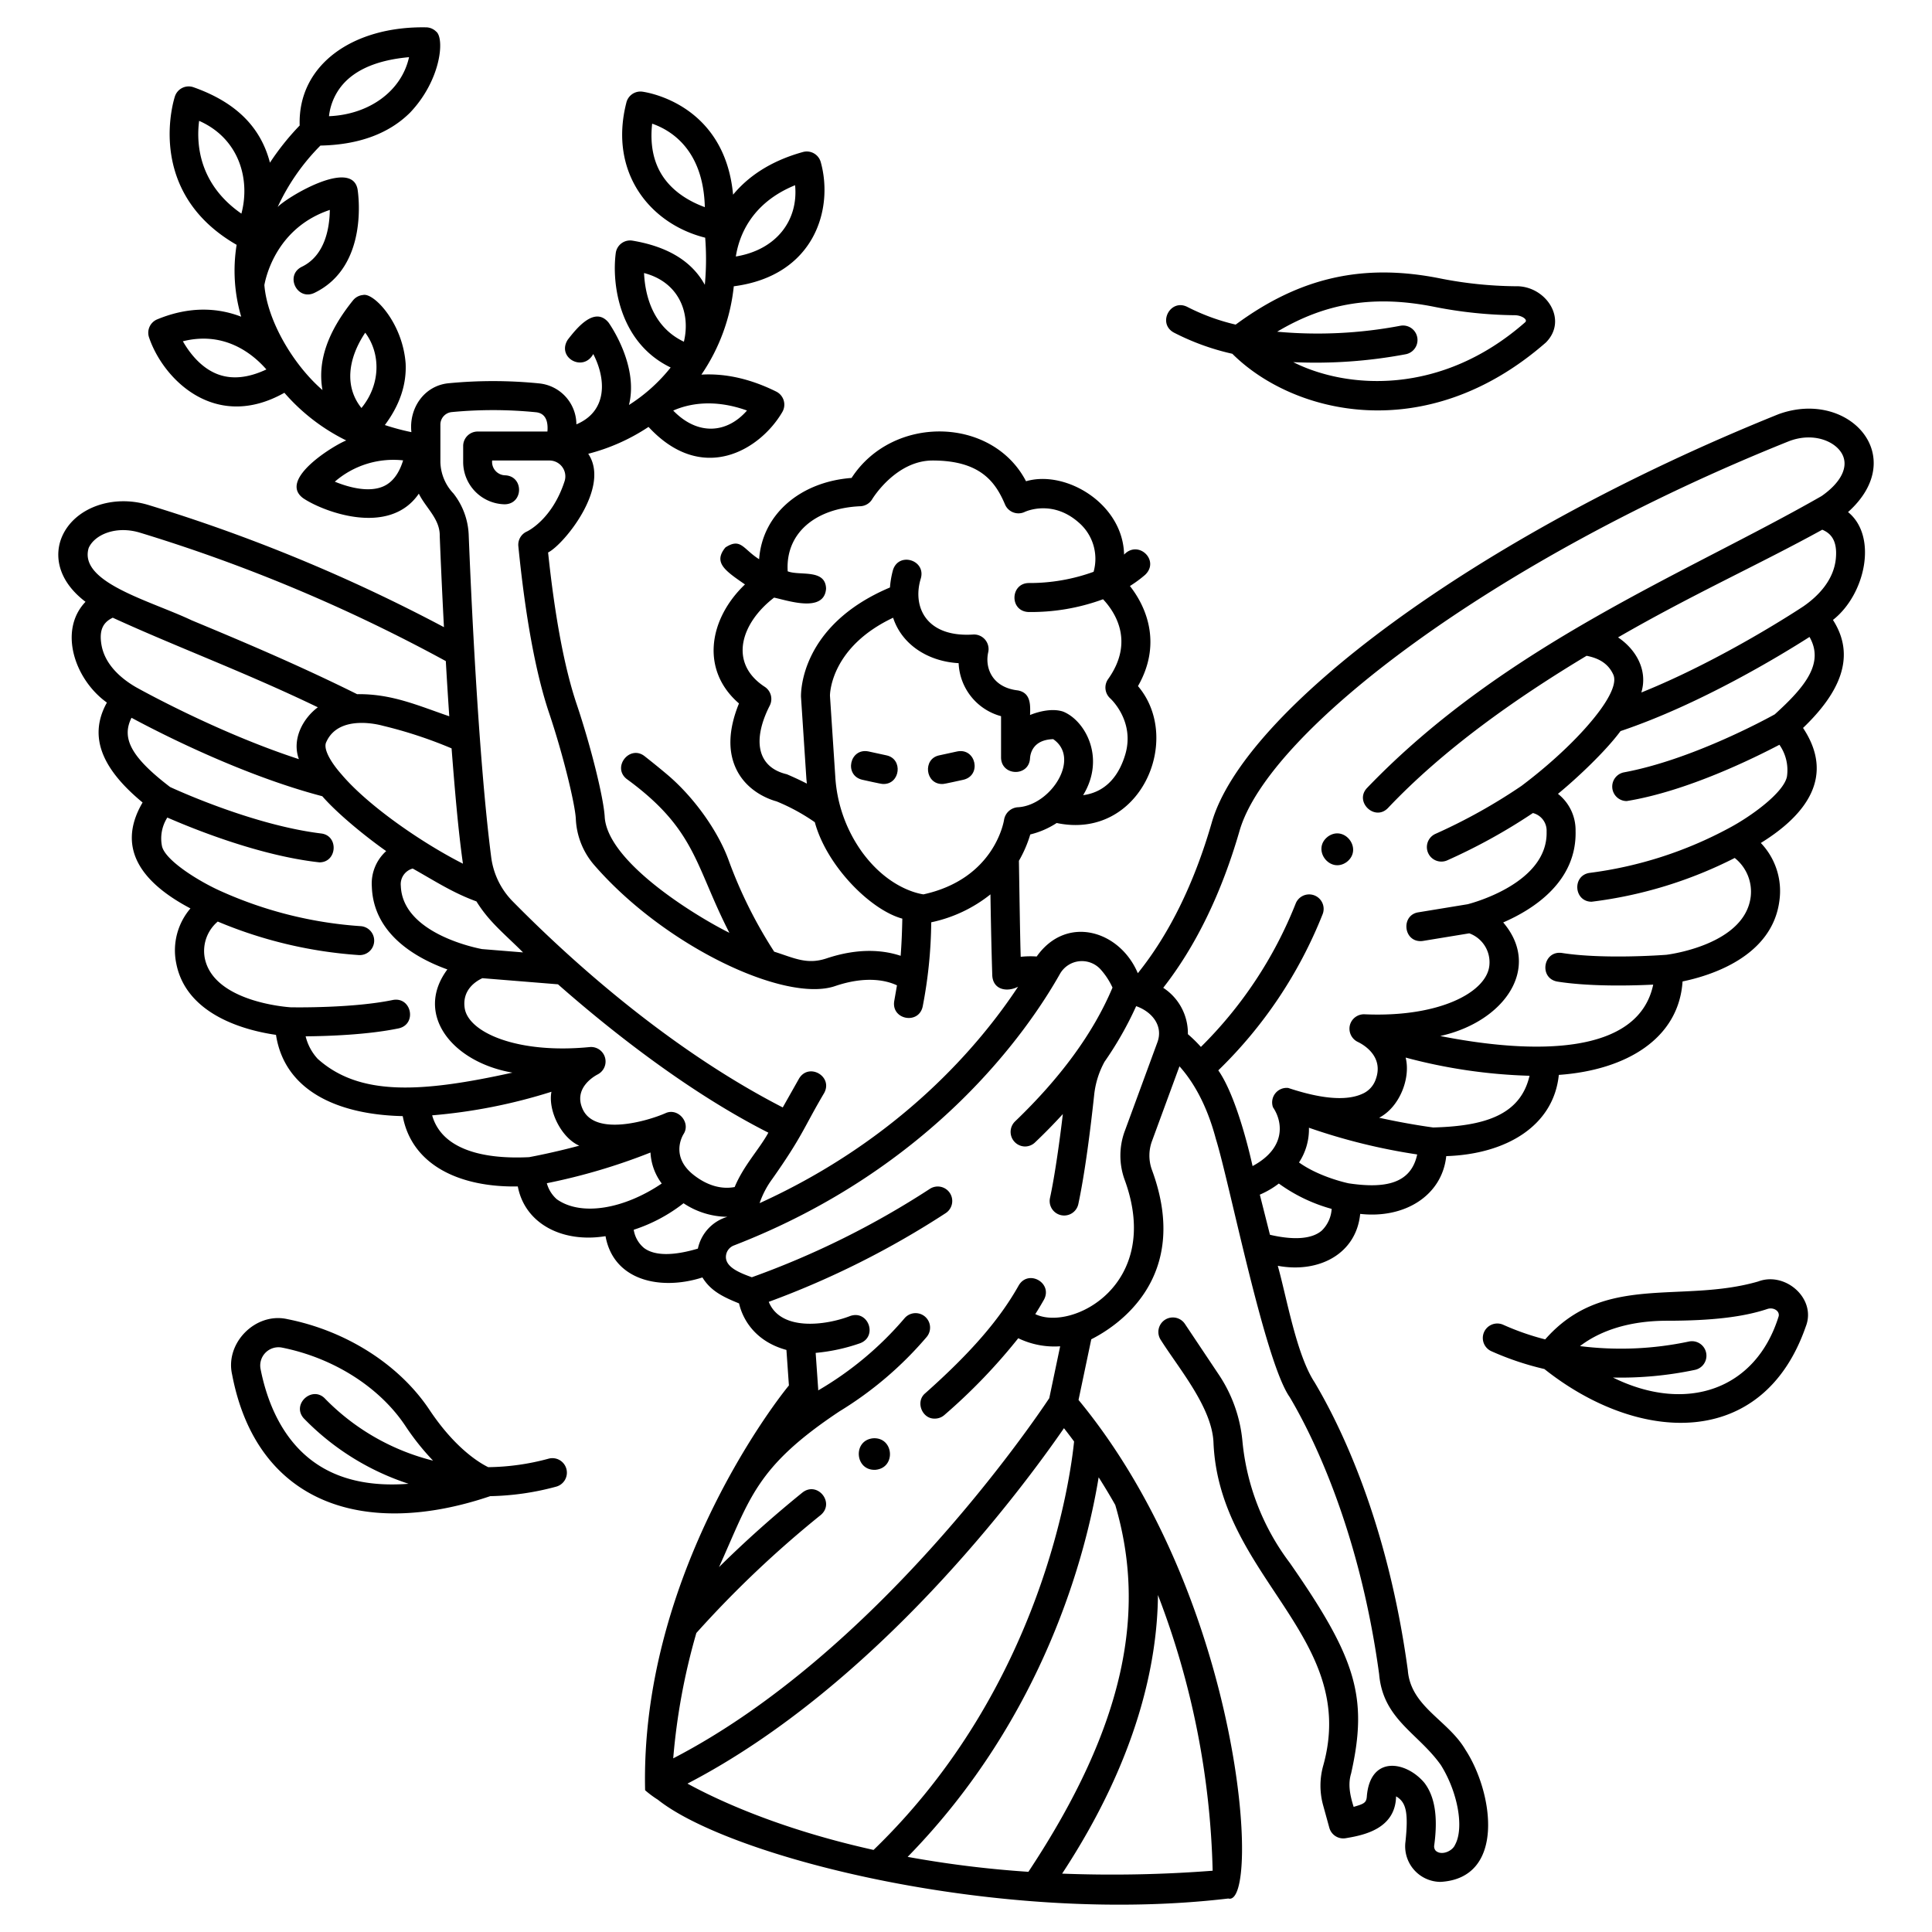 <svg id="icons" height="512" viewBox="0 0 500 500" width="512" xmlns="http://www.w3.org/2000/svg"><path d="m460.324 107.174c-78.789 31.726-138.594 76.883-146.757 105.833-4.544 15.689-10.967 28.747-19.1 38.861-4.657-11.09-18.475-15.229-26.172-4.324a23.065 23.065 0 0 0 -4.135.076c-.167-5.006-.29-14.192-.466-24.846a31.68 31.68 0 0 0 2.941-6.82 21.928 21.928 0 0 0 6.832-2.961c21.558 4.537 32.82-21.572 21.04-35.431 6.068-10.593 2.5-20.074-2.083-25.9a32 32 0 0 0 3.924-2.888c3.916-3.709-1.756-9.154-5.436-5.238-.269-13.185-15.1-22-25.376-18.99-8.717-16.754-34.477-17.31-45.149-.857-13.264 1-23.1 9.4-23.925 21.037-4.179-2.624-4.7-5.653-8.722-3.048-3.217 3.913-.1 6.011 5.056 9.571-9.345 8.921-11.585 22.14-1.55 30.8-2.716 6.675-2.941 12.411-.66 17.081 2.858 5.854 8.7 7.809 10.365 8.259a51.118 51.118 0 0 1 9.924 5.4c3.05 11.258 14.336 22.686 22.644 24.954-.052 2.854-.171 6.241-.43 9.621-4.174-1.4-10.617-2.2-19.218.678-5.064 1.677-8.332-.109-13.511-1.749a117.609 117.609 0 0 1 -11.861-23.86c-2.836-7.647-9.071-16.293-15.883-22.027-1.807-1.521-3.757-3.105-5.8-4.711-3.862-3.009-8.483 2.839-4.638 5.9 18 13.133 17.645 22.389 26.584 39.815-7.424-3.643-31.2-17.747-32.251-29.767-.212-4.869-3.55-18.361-7.29-29.464-3.129-9.289-5.607-22.47-7.375-39.2 3.907-1.906 16.3-16.832 10.384-25.539a51.208 51.208 0 0 0 15.608-6.956c13.942 15.072 28.907 5.948 34.634-3.869a3.773 3.773 0 0 0 -1.562-5.261c-7.535-3.743-14.067-4.716-19.39-4.4a49.579 49.579 0 0 0 8.385-22.862c20.9-2.728 25.895-20.025 22.495-32.172a3.751 3.751 0 0 0 -4.606-2.578c-8.67 2.405-14.345 6.539-18.071 11.041-2.253-24.085-23.342-26.646-23.578-26.671a3.751 3.751 0 0 0 -4.059 2.915c-4.566 17.941 6.062 31.29 20.414 34.886a70.69 70.69 0 0 1 -.093 12.2c-3.334-6.1-9.621-9.908-18.715-11.432a3.749 3.749 0 0 0 -4.333 3.2c-1.059 7.93.855 23.2 14.209 29.627a43.655 43.655 0 0 1 -10.795 9.7c2.567-10.168-4.944-20.864-5.279-21.332-3.6-4.355-8.28 1.5-10.558 4.439-2.945 4.626 3.968 8.491 6.6 3.708 3.259 6.269 3.853 14.729-4.367 18.2a10.688 10.688 0 0 0 -9.66-10.6 119.7 119.7 0 0 0 -23.355-.045c-6.388.587-10.368 6.5-9.682 12.66a60.273 60.273 0 0 1 -6.872-1.838c3.839-5.134 5.647-10.487 5.377-15.963-.808-10.647-8.372-18.4-11.028-17.691a3.744 3.744 0 0 0 -2.574 1.369c-6.525 8.091-9.253 15.723-7.92 23.23-7.59-6.574-14.3-17.97-15.035-27.178.482-2.619 3.435-14.916 16.938-19.438-.065 4.621-1.207 11.814-7.27 14.726-4.4 2.2-1.234 8.825 3.248 6.761 14.285-6.861 11.328-26.033 11.2-26.845-1.567-8.109-18.551 2.266-20.681 4.614a55.4 55.4 0 0 1 11.07-15.911c9.922-.2 17.737-3.074 23.231-8.559 8.049-8.487 8.958-19.3 6.694-20.967a3.763 3.763 0 0 0 -2.678-1.072c-18.8-.3-33.125 9.662-32.616 25.4a66.657 66.657 0 0 0 -7.696 9.624c-2.448-9.468-9.118-15.756-19.8-19.527a3.748 3.748 0 0 0 -4.77 2.307c-.088.249-8.218 24.577 15.949 38.483a42.087 42.087 0 0 0 1.182 18.6c-5.956-2.3-13.3-2.8-21.734.688a3.748 3.748 0 0 0 -2.105 4.7c3.627 10.719 17.045 24.418 35.017 14.3a50.931 50.931 0 0 0 16.009 12.339c-2.943 1.11-17.854 10.089-11.124 14.961 5.037 3.4 22.219 10.058 29.909-1.192 1.8 3.7 5.526 6.553 5.412 11.012.182 4.616.544 13.205 1.088 23.538a431.429 431.429 0 0 0 -76.442-31.606c-9.286-2.842-19.109.707-22.36 8.08-2.065 4.681-1.357 11.346 6.041 16.966-7.083 7.4-2.807 20.129 5.535 26.08-5.18 9.3-.562 17.749 9.235 25.857-7.275 12.394.7 21.256 12.384 27.413a16.7 16.7 0 0 0 -3.671 14.228c2.654 13.673 18.647 17.473 25.812 18.493 2.189 14.26 15.622 20.649 32.8 21.031 2.365 12.683 14.718 18.468 29.782 18.2 1.834 9.641 11.528 14.683 22.7 12.867 2.106 11.63 14.392 14.122 25.08 10.682 2.134 3.489 5.333 5.048 9.475 6.717.989 4.283 4.3 9.879 12.263 12.047l.643 9.188c-5.11 6.222-38.462 50.741-37.216 104.762a26.874 26.874 0 0 0 3.31 2.459c18.75 14.929 88.372 32.6 147.62 25.56 8.516 2.44 3.991-77.2-38.762-129.03l3.3-15.7c6.484-3.268 26.089-15.8 15.68-43.882a10.822 10.822 0 0 1 .057-7.478l7.085-19.282c3.343 3.726 6.988 9.613 9.413 18.771 3.525 11.263 12.666 57.73 19.117 66.838 5.219 8.775 17.918 33.327 23.143 71.693 1.006 11.73 10.077 15.215 15.979 23.535 4.414 7.063 6.058 16.327 3.661 20.65-.7 1.65-3.517 2.86-4.988 1.522a1.676 1.676 0 0 1 -.4-1.347c1.012-7.379.179-12.692-2.547-16.242-4.727-5.62-13.961-7.179-14.881 3.447-.106 1.708-.664 1.989-3.418 2.79-.87-2.766-1.549-5.726-.666-8.608 4.453-19.813 1.325-29.864-15.877-54.567a61.884 61.884 0 0 1 -12.257-31.643 37.085 37.085 0 0 0 -6.118-17.076l-8.752-13.1a3.75 3.75 0 0 0 -6.236 4.167c4.705 7.446 13.369 17.587 13.639 26.71 1.566 34.765 37.788 50.138 28.363 83.549a19.129 19.129 0 0 0 -.008 10.109l1.618 5.866a3.744 3.744 0 0 0 4.351 2.68c4.721-.782 12.751-2.47 12.924-10.808 2.569 1.491 3.236 4.056 2.432 11.715a9.206 9.206 0 0 0 9.044 10.419c17-.931 13.666-23.219 6.47-34.2-4.493-7.691-14.165-11.1-14.907-20.572-5.215-38.3-17.354-63.125-24.126-74.514-4.707-7.156-7.221-21.978-9.528-30.158 10.573 1.983 20.3-3.032 21.326-13.433 11.628 1.3 21.217-4.834 22.271-14.951 15.526-.5 27.793-7.825 29.135-21.021 17.477-1.235 31.05-9.405 32.025-24.187 7.2-1.48 23.255-6.395 25.071-20.965a18.013 18.013 0 0 0 -4.817-14.87c11.817-7.3 19.239-17.272 10.924-29.772 9.589-9.184 13.779-18.549 7.741-27.948 8.417-6.6 11.63-21.659 3.906-27.916 16.077-14.424.156-31.892-17.947-25.35zm-254.554-59.241c.875 9.082-4.825 16.709-15.335 18.448.79-5.117 3.865-13.781 15.335-18.448zm-34.111-2.118c-2.525-3.689-3.489-8.323-2.881-13.811 4.948 1.719 13.249 6.8 13.631 21.605-3.301-1.199-7.826-3.521-10.75-7.794zm21.66 60.426c-5.133 5.906-12.7 6.6-19.09.016 3.693-1.636 10.239-3.189 19.09-.016zm-26.641-35.579c9 2.337 12.112 10.295 10.311 17.771-8.357-3.949-10.076-12.573-10.311-17.771zm-78.044-48.714c3.458-4.039 9.24-6.437 17.225-7.152-1.942 8.81-10.349 14.858-20.715 15.276a15.142 15.142 0 0 1 3.49-8.124zm-37.1 9.331c10.255 4.511 13.33 15.009 10.938 24.008-11.197-7.771-11.672-18.343-10.941-24.008zm5.153 65.7c-4.583-1.589-7.649-5.669-9.361-8.657 10.85-2.722 18.146 3.317 21.613 7.288-4.562 2.145-8.672 2.606-12.255 1.365zm37.834-10.879c4.079 5.467 3.977 13.466-.983 19.488-4.407-5.482-3.533-12.748.983-19.488zm4.818 39.713c-3.706 1.712-8.869.407-12.688-1.155a23.125 23.125 0 0 1 17.675-5.514c-1.038 3.377-2.709 5.614-4.987 6.667zm107.961 54.587 1.382 21.023c.031.462.094.917.137 1.377q-2.379-1.221-5.176-2.421c-7.681-1.8-9.027-8.8-4.4-17.834a3.769 3.769 0 0 0 -1.354-4.814c-9.456-6.195-6.084-16.529 2.442-23.068 3.385.688 12.985 4.075 13.454-2.319-.14-5.217-6.83-3.257-9.931-4.491-.611-9.814 7.111-16.372 18.916-16.847a3.774 3.774 0 0 0 2.963-1.831c.06-.1 6.071-9.995 15.635-9.995 12.251 0 16.244 5.474 18.735 11.389a3.779 3.779 0 0 0 5.093 1.919c.29-.135 7.185-3.286 14 2.76a12.386 12.386 0 0 1 3.826 12.734 48.531 48.531 0 0 1 -16.65 2.905c-4.9-.065-5.208 7.217-.271 7.5a53.965 53.965 0 0 0 19.367-3.3c3.044 3.237 8.248 10.918 1.3 20.679a3.778 3.778 0 0 0 .547 4.963c.266.242 6.458 6.017 3.886 14.593-1.382 4.609-4.4 9.585-10.889 10.471 5.872-9.63.563-19.308-5.166-21.628-2.844-.949-6.424 0-8.572.875.114-2.71.17-5.74-3.15-6.362-6.674-.768-8.568-5.857-7.681-9.839a3.778 3.778 0 0 0 -3.794-4.631c-12.211.837-15.9-7.114-13.656-14.462 1.435-4.815-5.735-7.014-7.2-2.186a23.9 23.9 0 0 0 -.771 4.48c-23.256 9.815-23.055 27.228-23.022 28.36zm15.618 39.856a37.214 37.214 0 0 1 -6.751-19.326l-1.375-20.9c.019-1.143.618-12.725 16.345-20.162 2.231 6.87 8.928 11.308 16.957 11.757a14.841 14.841 0 0 0 10.978 13.721v10.707c.056 4.826 7.222 5.035 7.494.207.106-1.484.91-4.815 6-4.968 7.2 4.93-.561 17-8.975 17.616a3.876 3.876 0 0 0 -3.736 3.237c-.1.629-2.58 15.306-20.876 19.317-1.911-.286-9.45-1.992-16.064-11.205zm-108.947-100.71v-9.664a3.253 3.253 0 0 1 2.944-3.234 112.109 112.109 0 0 1 21.858.047c2.663.314 3.091 2.723 2.9 4.986h-18.055a3.75 3.75 0 0 0 -3.75 3.75v4.178a10.959 10.959 0 0 0 10.689 10.9c4.959 0 5.055-7.321.147-7.5a3.47 3.47 0 0 1 -3.336-3.83h14.832a4.109 4.109 0 0 1 3.947 5.253c-3.175 9.938-9.548 13.011-9.781 13.12a3.752 3.752 0 0 0 -2.219 3.8c1.836 18.416 4.519 32.954 7.973 43.21 3.694 10.969 6.745 23.733 6.905 27.4a19.544 19.544 0 0 0 4.551 11.674c18.24 21.2 49.772 36.091 62.678 31.516 8.2-2.746 13.433-1.3 15.881-.143l-.713 4.095c-.765 4.854 6.445 6.145 7.388 1.287a119.749 119.749 0 0 0 2.192-21.7 36.661 36.661 0 0 0 15.325-7.227c.186 12.627.475 20.989.478 21.089.27 3.66 3.869 4.26 6.673 2.808-9.851 14.932-30.426 39.433-66.893 56.015a23.189 23.189 0 0 1 3.286-6.273c7.892-11.192 8.164-13.347 13.429-22.242 2.349-4.327-4.036-7.944-6.532-3.686l-4.193 7.429c-26.453-13.593-51.244-34.366-70.082-53.527a19.913 19.913 0 0 1 -5.371-11.245c-3.387-26.173-5.312-70.427-5.822-83.367a18.526 18.526 0 0 0 -3.937-10.739 12.244 12.244 0 0 1 -3.392-8.18zm58.235 168.554c-4.532 1.985-18.2 6.048-21.417-1.071-2.418-5.343 2.83-8.418 3.885-8.97a3.753 3.753 0 0 0 -2.056-7.079c-18.779 1.838-31.419-3.8-32.356-10.079-.716-4.8 3.025-7.033 4.579-7.745l19.562 1.582c14.7 12.95 34.658 28.392 54.45 38.395-2.365 4.329-6.376 8.439-8.721 14.072-3.451.647-7.07-.385-10.523-3.054-5.9-4.561-3.286-9.678-2.723-10.624 1.983-2.99-1.439-6.944-4.68-5.427zm-65.393-63.319c5.815 3.265 10.325 6.255 16.486 8.5 3.306 5.33 7.039 8.187 12.062 13.2l-10.614-.859c-1.735-.324-20.607-4.14-21.017-16.377a4.189 4.189 0 0 1 3.083-4.466zm-18.431-24.376c-2.873-3.238-4.8-6.67-3.945-8.355 3.29-7.424 14.2-4.354 14.654-4.223a114.091 114.091 0 0 1 17.776 5.851c.846 10.818 1.7 21.05 2.94 29.843-10.682-5.421-24.614-15.054-31.425-23.116zm-65.428-58.605c1.5-3.393 7.006-5.86 13.3-3.935a422.813 422.813 0 0 1 79.121 33.225c.267 4.617.565 9.426.895 14.281-8.176-2.8-14.888-5.837-23.853-5.72-15.727-7.819-30.725-14.075-42.812-19.115-10.805-5.122-29.359-9.813-26.651-18.736zm3.277 24.922c-.561-3.536.339-5.625 2.951-6.859 16.3 7.484 34.09 14.034 53.07 23.182-3.828 2.853-6.8 8.235-4.9 13.421-21.185-6.9-41.43-18.211-42.229-18.661-3.589-2.093-8.038-5.715-8.892-11.083zm56 107.317a13.175 13.175 0 0 1 -3.131-5.839c5.647-.046 15.973-.38 24.076-2.059 4.8-1.08 3.331-8.261-1.522-7.344-10.3 2.134-25.279 1.913-26.445 1.89-.77-.048-20.014-1.371-22.228-12.8a9.96 9.96 0 0 1 3.375-9.388 114.014 114.014 0 0 0 36.513 8.674 3.75 3.75 0 0 0 .473-7.485 105.4 105.4 0 0 1 -35.968-8.961c-5.669-2.492-14.495-7.924-15.437-11.672a10.05 10.05 0 0 1 1.37-7.474c6.54 2.853 23.773 9.881 39.361 11.594 4.584.016 5.058-6.917.45-7.472-17.1-2.093-36.414-10.788-39.1-12.026-9.938-7.6-12.691-12.553-9.982-17.915 7.347 3.952 28.649 14.865 49.37 20.3 4.155 4.767 11.69 10.8 16.538 14.2a11.3 11.3 0 0 0 -3.711 9.226c.413 12.333 11.587 18.536 19.546 21.4-8.609 11.561 1.176 23.992 16.838 26.708-23.392 5.154-39.487 6.204-50.384-3.557zm54.7 25.431c-10.33.514-17.954-1.409-22.049-5.57a11.984 11.984 0 0 1 -3.039-5.252 140.8 140.8 0 0 0 30.868-6.1c-.923 4.868 2.535 11.9 7.2 13.955-6.554 1.758-11.846 2.76-12.974 2.967zm7.214 10.932a8.444 8.444 0 0 1 -2.625-4.187 156.438 156.438 0 0 0 26.828-7.944 14.581 14.581 0 0 0 2.909 8.022c-9.717 6.581-20.777 8.543-27.106 4.107zm36.461 12.737c-6.456 1.924-11.259 1.872-13.954-.179a7.618 7.618 0 0 1 -2.644-4.7 41.939 41.939 0 0 0 12.892-6.86 20.775 20.775 0 0 0 11.35 3.51 10.948 10.948 0 0 0 -7.638 8.229zm45.463 155.619c-24.268-5.389-40.314-12.875-48.156-17.163 49.132-25.486 86.933-76.748 97.439-91.981q1.341 1.712 2.618 3.443c-.907 9.095-8.105 63.416-51.895 105.701zm87.758 5.383a337.783 337.783 0 0 1 -38.949.752c19.617-29.864 24.639-54.766 24.8-72.1a212.555 212.555 0 0 1 14.155 71.348zm-29.5-101.822q2.263 3.563 4.3 7.16c8 27.126 2.941 56.555-22.482 94.945a276.872 276.872 0 0 1 -31.246-3.866c35.578-36.385 46.295-79.081 49.432-98.239zm15.175-112.495-8.392 22.84a18.332 18.332 0 0 0 -.05 12.67c9.96 27.167-13.744 39.33-23.13 34.758q1.191-1.866 2.246-3.742c2.336-4.329-4.05-7.936-6.541-3.671-4.955 8.828-12.416 17.432-24.192 27.9-2.6 2.147-.82 6.678 2.492 6.554a3.733 3.733 0 0 0 2.49-.947 147.928 147.928 0 0 0 19.1-19.853 21.523 21.523 0 0 0 10.844 2.087l-2.818 13.422c-4.272 6.434-44.817 66.04-97.321 93.218a165.733 165.733 0 0 1 5.985-32.441 275.007 275.007 0 0 1 32.175-30.522c3.776-3.163-.837-8.868-4.721-5.828-7.634 6.183-14.855 12.638-21.586 19.294 8.062-17.829 9.51-25.887 31.163-40.3a93.66 93.66 0 0 0 22.526-19.2 3.75 3.75 0 0 0 -5.639-4.946 86.629 86.629 0 0 1 -22.39 18.72c0-.1.015-.195.009-.294l-.659-9.417a47.706 47.706 0 0 0 11.507-2.5c4.6-1.743 2.134-8.64-2.532-7.06-6.305 2.454-18 4.034-21.114-3.65a227.354 227.354 0 0 0 45.81-22.973 3.75 3.75 0 0 0 -4.146-6.25 221.266 221.266 0 0 1 -46.042 22.859c-3.113-1.138-7.138-2.662-6.675-5.722a3.2 3.2 0 0 1 2.019-2.5c51.683-20.01 76.25-55.843 84.413-70.321a6.534 6.534 0 0 1 10.439-1.2 18.773 18.773 0 0 1 3.143 4.778c-5.042 11.992-13.674 23.557-25.239 34.654a3.775 3.775 0 0 0 2.585 6.468 3.734 3.734 0 0 0 2.582-1.032c2.638-2.506 5.035-4.968 7.219-7.362-.745 6.427-2.07 15.984-3.328 21.735a3.75 3.75 0 0 0 7.34 1.545c1.733-8.151 3.15-19.4 4.1-28.276a22.79 22.79 0 0 1 2.681-8.539 90.245 90.245 0 0 0 8.184-14.387c3.977 1.38 7.14 5.018 5.467 9.431zm42.598 48.626c-2.51 2.2-7.158 2.567-13.437 1.109l-2.625-10.384a22.763 22.763 0 0 0 4.922-2.876 42.45 42.45 0 0 0 13.67 6.56 8.526 8.526 0 0 1 -2.53 5.591zm6.929-12.207c-.754-.16-7.684-1.706-12.848-5.4a15.616 15.616 0 0 0 2.57-8.985 155.08 155.08 0 0 0 28.017 6.912c-1.623 7.63-8.354 8.873-17.741 7.473zm21.881-14.453c-1.211-.16-6.941-.957-13.993-2.525 5.28-2.714 8.211-10.239 6.862-15.566a138.61 138.61 0 0 0 32.064 4.709c-2.363 10.238-11.743 13.034-24.935 13.382zm88.4-106.92c-2.634 1.458-21.732 11.8-39 15.008a3.75 3.75 0 0 0 .681 7.437c15.733-2.563 33.022-11.179 39.521-14.569a11.443 11.443 0 0 1 1.959 8.169c-.741 4.151-9.234 10.338-15.027 13.405a103.692 103.692 0 0 1 -36 11.576c-4.6.606-4.177 7.435.453 7.472a111.565 111.565 0 0 0 37.047-11.326 11.146 11.146 0 0 1 4.132 10.058c-1.54 12.362-21 14.9-21.836 15-1.139.086-16.394 1.195-27.014-.472-4.874-.686-6.027 6.561-1.163 7.409 7.6 1.2 17.5 1.142 24.787.783-3.848 18.24-30.675 18.119-55.113 13.3 16.61-3.692 26.314-17.661 16.291-29.392 7.912-3.433 19.094-10.617 18.73-23.724a11.948 11.948 0 0 0 -4.559-9.558c4.746-3.89 12.244-10.906 16.19-16.239 20.714-6.957 41.667-19.738 48.91-24.365 3.83 6.724-.999 12.792-8.99 20.028zm15.81-40.378c-.537 5.847-4.866 9.988-8.406 12.433-.757.5-20.752 13.753-41.941 22.293 1.765-5.847-1.483-11.225-6.027-14.263 19.273-11.135 36.554-18.886 52.854-27.865 1.954.825 3.97 2.491 3.519 7.402zm-3.684-16.12c-34.794 19.935-81.977 38.372-117.664 75.573-3.331 3.545 2.037 8.721 5.448 5.154 14.422-15.243 33.171-28.438 51.385-39.379 3.076.595 5.546 1.934 6.874 4.785.946 1.9-.433 5.2-3.258 9.116-4.549 6.269-12.278 13.619-20.467 19.77a144.7 144.7 0 0 1 -22.2 12.385 3.75 3.75 0 0 0 2.946 6.9 148.965 148.965 0 0 0 22.214-12.261 4.7 4.7 0 0 1 3.546 4.8c.368 13.2-18.889 18.4-20.435 18.8l-12.771 2.095c-4.478.712-3.9 7.483.6 7.451a3.751 3.751 0 0 0 .612-.05l11.975-1.965a7.947 7.947 0 0 1 5.211 8.226c-.572 6.937-12.808 13.589-32.313 12.725a3.761 3.761 0 0 0 -3.795 2.85 3.8 3.8 0 0 0 2.052 4.3c1.165.549 6.865 3.6 4.645 9.681a6.3 6.3 0 0 1 -3.536 3.785c-5.5 2.471-14.066.117-19.119-1.55a3.76 3.76 0 0 0 -3.936 5.007c2.468 3.6 3.563 10.457-5.285 15.207-1.742-7.824-4.994-19.253-8.871-24.77a115.715 115.715 0 0 0 26.975-40.346 3.75 3.75 0 1 0 -6.963-2.785 108.331 108.331 0 0 1 -24.514 37.066 35.689 35.689 0 0 0 -3.369-3.3 14.032 14.032 0 0 0 -6.381-12c8.408-10.753 15.041-24.368 19.728-40.547 7.415-25.958 66.113-70.457 142.235-100.92 6.144-2.352 11.92-.089 13.751 3.358 1.727 3.255-.262 7.307-5.321 10.839z"/><path d="m455.016 331.648c-19.964 5.779-39.934-2.314-55.122 14.987a66.55 66.55 0 0 1 -10.843-3.778 3.75 3.75 0 0 0 -3.1 6.83 74.819 74.819 0 0 0 13.729 4.613c24.389 19.376 56.547 21 67.66-11.007 2.825-7.199-5.316-14.317-12.324-11.645zm5.28 9.072c-5.922 19.011-23.92 25.118-42.859 15.788a93.432 93.432 0 0 0 21.194-1.982 3.75 3.75 0 0 0 -1.514-7.346 84.869 84.869 0 0 1 -28.215 1.191c3.98-3.057 11.051-6.566 22.582-6.566 11.5 0 19.734-.968 25.921-3.048 1.57-.513 3.283.521 2.895 1.963z"/><path d="m229.425 195.487-4.68-1.018c-4.831-.962-6.394 6.2-1.594 7.33.571.095 5 1.169 5.481 1.1 4.375.046 5.129-6.499.793-7.412z"/><path d="m243.846 202.9c.458.067 4.932-1.013 5.481-1.1 4.8-1.13 3.239-8.3-1.594-7.33l-4.68 1.018c-4.334.912-3.584 7.458.793 7.412z"/><path d="m146.579 380.145a3.751 3.751 0 0 0 -4.6-2.643 61.983 61.983 0 0 1 -15.624 2.2c-2.121-1.029-8.489-4.748-15.214-14.846-7.772-11.671-21.514-20.443-36.761-23.464-8.184-1.872-16.171 6.139-14.313 14.318 6.385 33.562 34.294 42.51 66.8 31.495a69.731 69.731 0 0 0 17.07-2.46 3.751 3.751 0 0 0 2.642-4.6zm-67.979-13.098a66.527 66.527 0 0 0 27.14 16.953c-8.905.695-16.407-.716-22.4-4.254-10.2-6.021-14.283-17.179-15.912-25.48a4.724 4.724 0 0 1 5.5-5.518c13.332 2.643 25.287 10.218 31.977 20.265a64.526 64.526 0 0 0 7.168 9 59.1 59.1 0 0 1 -27.864-15.95c-3.28-3.645-8.848 1.306-5.609 4.984z"/><path d="m318.925 91.556c15.637 15.588 50.022 24.285 81.148-2.914 5.9-5.939-.068-14.831-7.937-14.562a104.621 104.621 0 0 1 -19.313-2c-19.982-4.026-36.409-.334-53.03 11.927a54.435 54.435 0 0 1 -12.5-4.571c-4.39-2.237-7.834 4.238-3.518 6.624a62.9 62.9 0 0 0 15.15 5.496zm52.416-12.121a112.143 112.143 0 0 0 20.7 2.144c1.67.008 3.42 1.068 2.693 1.8-21.8 19.17-46.221 17.289-60.043 10.345a125.78 125.78 0 0 0 29.065-2.039 3.75 3.75 0 1 0 -1.315-7.384 114.853 114.853 0 0 1 -31.91 1.543c12.738-7.604 25.374-9.519 40.81-6.409z"/><path d="m225.971 372.223c-5.356.507-4.736 8.485.633 8.16 5.356-.507 4.737-8.483-.633-8.16z"/><path d="m343.619 216.536c-4.236 3.317.591 9.7 4.936 6.529 4.236-3.318-.591-9.7-4.936-6.529z"/></svg>